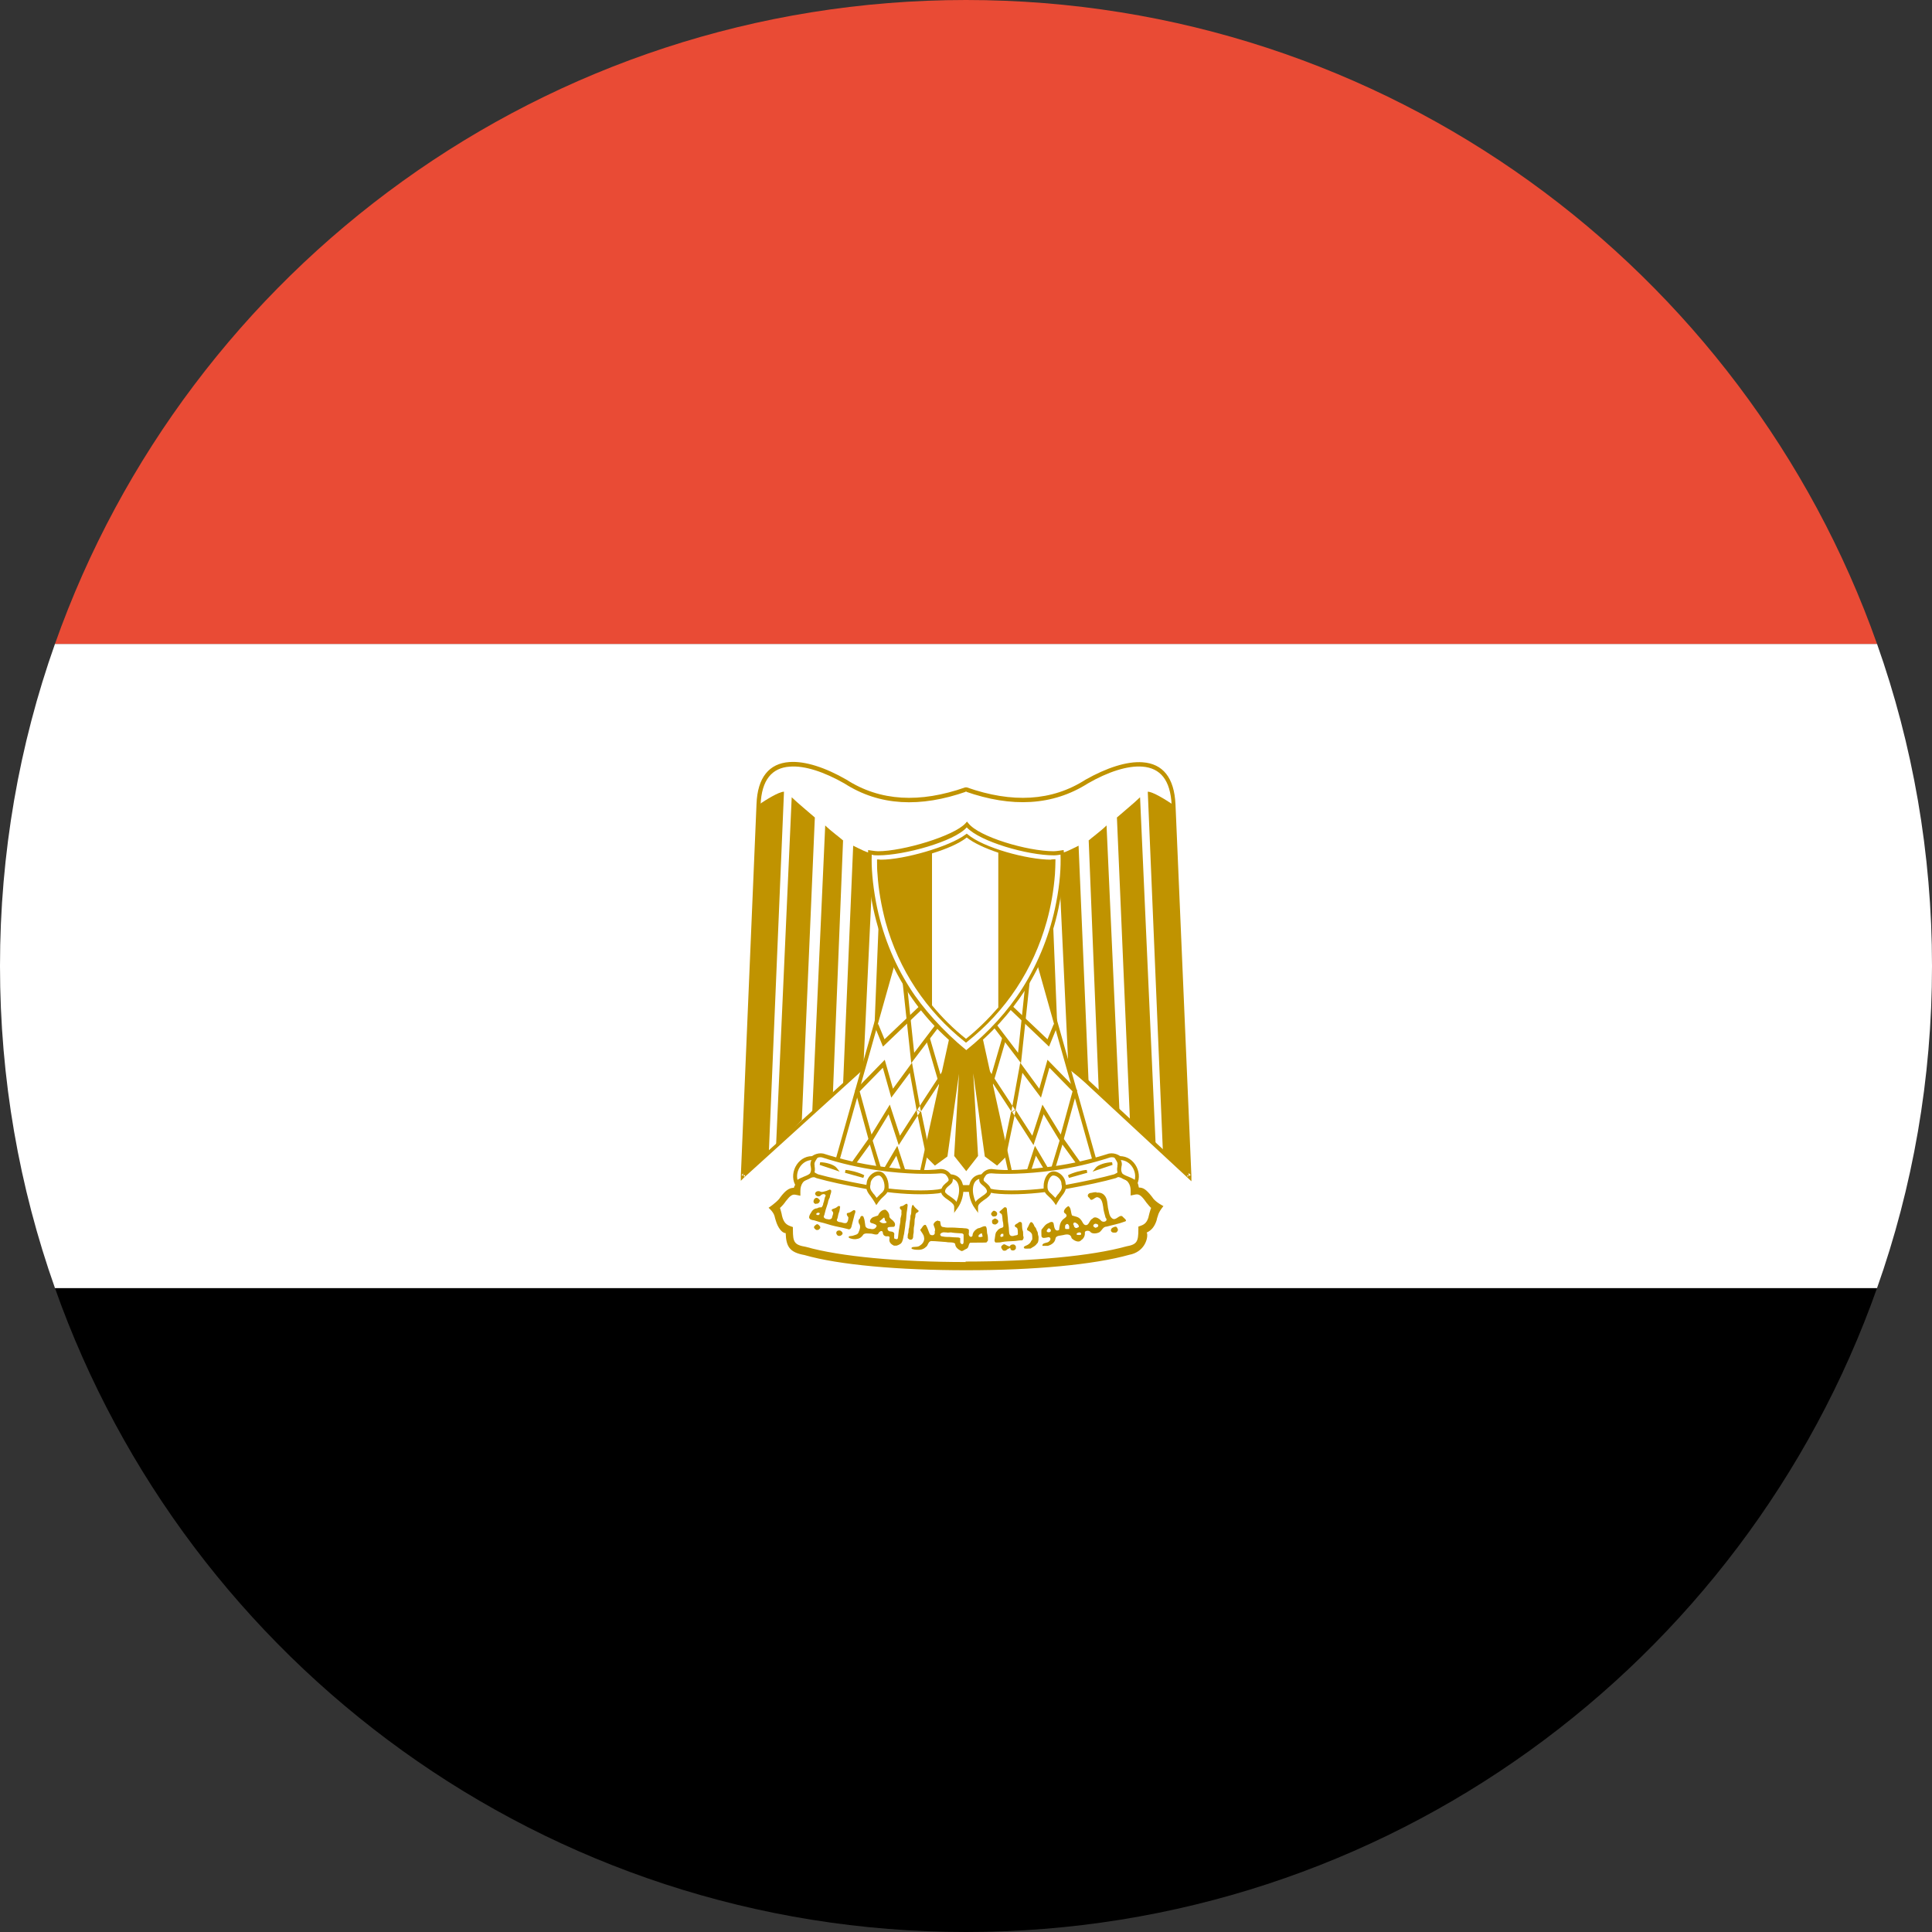 <?xml version="1.0" encoding="UTF-8"?><svg id="Layer_2" xmlns="http://www.w3.org/2000/svg" viewBox="0 0 80.14 80.14"><rect x="0" y="0" width="80.14" height="80.14" fill="#333333" stroke="none"/><defs><style>.cls-1,.cls-2{fill:#fff;}.cls-3{fill:#c09300;}.cls-3,.cls-2,.cls-4,.cls-5{fill-rule:evenodd;}.cls-4{fill:#e94b35;}</style></defs><g id="Layer_1-2"><g><path class="cls-5" d="M77.86,53.43H2.28c5.5,15.56,20.34,26.71,37.79,26.71s32.29-11.15,37.79-26.71Z"/><path class="cls-2" d="M2.28,53.43H77.86c1.48-4.18,2.28-8.67,2.28-13.36s-.8-9.18-2.28-13.36H2.28c-1.48,4.18-2.28,8.67-2.28,13.36s.8,9.18,2.28,13.36Z"/><path class="cls-4" d="M2.28,26.71H77.86C72.36,11.15,57.52,0,40.07,0S7.78,11.15,2.28,26.71Z"/><path class="cls-2" d="M40.18,40.3l9.15,8.49-.65-15.42c-.1-2.34-2.13-1.8-3.6-.96-1.49,.96-3.2,.96-5,.33-1.8,.63-3.51,.63-5-.33-1.48-.84-3.51-1.38-3.6,.96l-.65,15.42,9.36-8.49h0Z"/><path class="cls-3" d="M40.12,40.37l9.15,8.49,.15,.14v-.21l-.66-15.42c-.05-1.12-.53-1.69-1.36-1.75-.66-.05-1.5,.23-2.37,.72-1.4,.9-3.05,.98-4.93,.32h-.06c-1.88,.66-3.53,.58-4.93-.32-.87-.5-1.71-.78-2.37-.73-.83,.06-1.32,.63-1.36,1.75l-.65,15.42v.2l.14-.14,9.36-8.49,.16-.15h-.44l.16,.15h0Zm.12-.12l-.06,.06v0l-.06-.06-9.36,8.49,.14,.07,.65-15.42c.04-1.04,.47-1.54,1.21-1.59,.62-.05,1.43,.22,2.27,.7,1.45,.93,3.14,1.01,5.07,.33h-.06c1.93,.68,3.63,.59,5.08-.33,.83-.48,1.65-.75,2.27-.7,.74,.06,1.16,.55,1.21,1.59l.65,15.42,.14-.07-9.15-8.49Z"/><path class="cls-3" d="M32.52,32.84l-.63,15-1.07,.96,.65-15.42c.31-.21,.84-.54,1.05-.54Zm1.28,1.07l-.54,12.55-1.07,1.1,.65-14.49c.21,.21,.84,.73,.96,.84h0Zm1.17,.96l-.42,10.47-.86,.84,.54-11.94c.21,.21,.63,.52,.75,.63Zm1.26,.54l-.42,8.92-.84,.68,.42-9.93c.21,.1,.63,.33,.84,.33Zm1.17,0l-.31,7.43-.86,.84,.33-8.18c.21,0,.75,0,.84-.1Zm10.21-2.57l.63,15,1.07,.96-.65-15.42c-.31-.21-.84-.54-1.05-.54Zm-1.28,1.07l.54,12.55,1.07,1.1-.65-14.49c-.21,.21-.84,.73-.96,.84h0Zm-1.17,.96l.42,10.47,.86,.84-.54-11.94c-.21,.21-.63,.52-.75,.63Zm-1.26,.54l.42,8.92,.84,.68-.42-9.93c-.21,.1-.63,.33-.84,.33Zm-1.17,0l.31,7.43,.86,.84-.33-8.18c-.21,0-.75,0-.84-.1Zm-3.15,6.57l-1.29,5.88,.49,.49,.52-.38,.48-3.43-.2,3.41,.5,.63,.49-.63-.2-3.43,.48,3.45,.51,.38,.49-.49-1.29-5.88h-.98Z"/><path class="cls-2" d="M34.65,48.47l3.51,.54,1.49-6.8-2.45-2.78-2.55,9.04Z"/><path class="cls-3" d="M39.61,42.04l.12,.14-1.52,6.91-3.67-.56,2.57-9.11,.14-.05,.03,.03-.05,.18-2.48,8.81,3.34,.52,1.47-6.68,.05-.19h0Z"/><path class="cls-3" d="M36.63,43.41l1.75-1.67-.12-.12-1.57,1.49-.26-.63-.16,.06,.35,.86Z"/><path class="cls-3" d="M37.79,44.11l1.18-1.55-.13-.1-.92,1.21-.32-3.04-.17,.02,.37,3.46Z"/><path class="cls-3" d="M38.4,43.07l.58,1.99,.16-.05-.58-1.99-.16,.05Z"/><path class="cls-3" d="M38.05,46.03l.14,.09,1.16-1.77-.14-.09-1.16,1.77Zm.14,.03l-.36-1.98-.79,1.08-.34-1.2-1.23,1.26,.62,2.27,.77-1.27,.42,1.28,.88-1.37-.14-.09-.69,1.07-.42-1.29-.76,1.24-.49-1.79,.96-.98,.35,1.24,.77-1.03,.29,1.6,.04,.2,.33,1.57,.17-.04-.37-1.76h0Z"/><path class="cls-3" d="M36.08,47.47l.46,1.54,.64-1.07,.36,1.1,.16-.05-.48-1.46-.63,1.07-.46-1.51-.81,1.14,.14,.1,.61-.84Z"/><path class="cls-2" d="M42.95,39.43l2.55,9.04-3.51,.54-1.49-6.8,2.45-2.78Z"/><path class="cls-3" d="M40.53,42.05l-.12,.14,1.52,6.91,3.67-.56-2.57-9.11-.14-.05-.04,.04,.06,.17,2.48,8.81-3.34,.52-1.47-6.68-.05-.19Z"/><path class="cls-3" d="M43.51,43.41l-1.75-1.67,.12-.12,1.57,1.49,.26-.63,.16,.06-.35,.86Z"/><path class="cls-3" d="M42.36,44.11l-1.18-1.55,.13-.1,.92,1.21,.32-3.04,.17,.02-.37,3.46Z"/><path class="cls-3" d="M41.74,43.07l-.58,1.99-.16-.05,.58-1.99,.16,.05Z"/><path class="cls-3" d="M42.1,46.03l-.14,.09-1.16-1.77,.14-.09,1.16,1.77Zm-.14,.03l.36-1.98,.79,1.08,.34-1.2,1.23,1.26-.62,2.27-.77-1.27-.42,1.28-.88-1.37,.14-.09,.69,1.07,.42-1.29,.76,1.24,.49-1.79-.96-.98-.35,1.24-.77-1.03-.29,1.6-.04,.2-.33,1.57-.17-.04,.37-1.76h0Z"/><path class="cls-3" d="M44.07,47.47l-.46,1.54-.64-1.07-.36,1.1-.16-.05,.48-1.46,.63,1.07,.46-1.51,.81,1.14-.14,.1-.61-.84Z"/><path class="cls-2" d="M46.78,51.88c.63-.11,.63-.44,.63-.86,.63-.21,.31-.96,.75-.96-.44,.11-.54-.75-1.07-.63,0-.75-.75-.84-1.38-.63-1.26,.42-3.51,.52-5.63,.52-2.13-.1-4.35-.1-5.63-.52-.63-.21-1.38-.11-1.38,.63-.54-.12-.63,.75-1.07,.63,.44,0,.11,.75,.75,.96,0,.42,0,.75,.65,.86,1.48,.42,4.02,.63,6.69,.63s5.21-.21,6.71-.63Z"/><path class="cls-3" d="M47.56,51.13c.22-.1,.34-.27,.42-.52,0-.03,.04-.16,.05-.18,.04-.18,.23-.4,.23-.4,0,0-.28-.14-.42-.31l-.05-.07c-.25-.32-.37-.39-.55-.39-.1-.67-.8-.87-1.58-.61-1.09,.36-2.97,.51-5.58,.51-.2,0-.39-.02-.59-.02l-.59-.02c-2.53-.09-3.55-.18-4.41-.46-.84-.28-1.51,.36-1.56,.61-.21,0-.37,.14-.56,.39l-.05,.07c-.14,.17-.44,.37-.44,.37,0,0,.2,.16,.25,.35,0,.02,.04,.15,.05,.18,.08,.28,.25,.52,.41,.52,.02,.57,.17,.8,.78,.91,1.42,.41,3.92,.63,6.72,.63s5.29-.23,6.75-.64c.61-.11,.79-.65,.74-.9h0Zm-7.49,1.22c-2.77,0-5.24-.23-6.64-.63-.48-.08-.54-.19-.54-.71v-.11l-.11-.04c-.17-.06-.26-.16-.32-.35-.02-.06-.03-.11-.04-.17-.08-.31-.07-.23-.07-.23,0,0,.13-.12,.2-.22l.05-.07c.18-.23,.27-.29,.41-.26l.19,.04v-.2c0-.53,.51-.7,1.17-.48,.9,.29,1.93,.38,4.49,.48l.59,.02c.22,0,.41,.02,.59,.02,2.66,0,4.56-.15,5.69-.53,.66-.22,1.17-.05,1.17,.48v.2l.19-.04c.15-.03,.24,.03,.41,.26l.05,.07c.21,.26,.2,.22,.2,.22,0,0-.05,.13-.07,.22,0,.02-.04,.14-.04,.17-.06,.19-.14,.29-.31,.35l-.11,.04v.11c0,.52-.06,.63-.5,.71-1.44,.4-3.91,.63-6.68,.63Z"/><path class="cls-2" d="M39.02,48.58c.07,0,.43,.21,.43,.21,0,0,.33,.11,.39,.28,.12,.31-.16,1-.16,1,0,0-.42-.7-.78-.65-.75,.1-1.92,0-2.55-.11-.54-.1-1.71-.31-2.45-.52-.24-.1-.82,.34-.84,.2-.02-.11-.09-.47,.08-.67,.25-.3,.8-.43,.97-.39,.65,.21,1.49,.42,2.34,.54,.86,.11,1.82,.21,2.57,.11Z"/><path class="cls-3" d="M35.94,49.32c-.88-.16-1.54-.3-2.07-.45-.38-.16-.51-.44-.37-.7,.11-.23,.39-.37,.65-.32,.72,.23,1.55,.43,2.32,.53,1.12,.15,1.91,.2,2.55,.11h.01c.25,0,.47,.21,.5,.45,.03,.28-.18,.5-.61,.56-.55,.07-1.4,.04-2.11-.05-.04,.07-.1,.13-.19,.21-.14,.12-.27,.33-.27,.33,0,0-.12-.22-.23-.36-.01-.02-.02-.03-.03-.04-.08-.1-.13-.19-.15-.28Zm.92-.02c.69,.08,1.51,.11,2.04,.04,.34-.05,.48-.19,.46-.37-.02-.16-.1-.3-.33-.3-.43,.04-1.45,.04-2.58-.12-.8-.11-1.58-.29-2.35-.54-.16-.04-.37,.07-.45,.23-.09,.17,0,.34,.28,.47,.51,.14,1.15,.28,2.01,.44,0-.02,0-.04,.01-.07v.02c0-.26,.25-.51,.5-.51s.41,.32,.41,.62c0,.03,0,.06,0,.08Z"/><path class="cls-2" d="M36.25,49.54l-.03-.04c-.12-.15-.15-.23-.11-.38v-.02c0-.16,.17-.34,.34-.34,.12,0,.24,.23,.24,.45,0,.15-.04,.21-.18,.33-.06,.06-.15,.15-.15,.15,0,0,.02,.01-.11-.16Z"/><path class="cls-3" d="M33.82,47.97c-.67-.12-1.11,.64-.84,1.17l.08,.16,.07-.16c.03-.06,.09-.1,.27-.17,.22-.09,.31-.14,.36-.25,.05-.14,.05-.22,.03-.34v-.04c-.02-.08,0-.13,.07-.24l.07-.11-.13-.02h0Z"/><path class="cls-2" d="M33.63,48.36v.04c.02,.08,.02,.17-.02,.25-.02,.05-.09,.09-.27,.16-.22,.09-.26,.13-.26,.13-.09-.37,.18-.8,.58-.82-.04,.07-.05,.16-.04,.24Z"/><path class="cls-3" d="M39.57,50.32l.15-.21c.17-.23,.26-.57,.24-.85-.03-.33-.23-.55-.57-.55h-.16l.09,.13c.06,.09,.05,.12-.03,.19l-.06,.05c-.13,.11-.19,.2-.19,.35,0,.1,.06,.17,.17,.26,.02,.01,.04,.03,.07,.05l.07,.05c.17,.12,.23,.19,.23,.28v.26h0Z"/><path class="cls-2" d="M39.43,49.64l-.07-.05s-.04-.03-.06-.04c-.07-.06-.1-.09-.1-.12,0-.08,.04-.14,.13-.22l.06-.05c.15-.12,.13-.2,.13-.26,.16,.05,.24,.18,.26,.38,.02,.18-.03,.4-.11,.58-.02-.05-.03-.07-.24-.22Z"/><path class="cls-3" d="M34,48.32l.63,.21,.2,.07-.13-.16c-.1-.13-.44-.23-.68-.23l-.02,.12Zm1.06,.33l.75,.21,.04-.11c-.19-.11-.62-.22-.78-.22l-.02,.12Z"/><path class="cls-2" d="M41.12,48.58c-.07,0-.43,.21-.43,.21,0,0-.33,.11-.39,.28-.12,.31,.16,1,.16,1,0,0,.42-.7,.78-.65,.75,.1,1.92,0,2.55-.11,.54-.1,1.71-.31,2.45-.52,.24-.1,.82,.34,.84,.2,.02-.11,.09-.47-.08-.67-.25-.3-.8-.43-.97-.39-.76,.25-1.54,.42-2.34,.54-.86,.11-1.82,.21-2.57,.11h0Z"/><path class="cls-3" d="M44.21,49.32c.88-.16,1.54-.3,2.07-.45,.38-.16,.51-.44,.37-.7-.11-.23-.39-.37-.65-.32-.72,.23-1.55,.43-2.32,.53-1.12,.15-1.91,.2-2.55,.11h-.01c-.25,0-.47,.21-.5,.45-.03,.28,.18,.5,.61,.56,.55,.07,1.4,.04,2.11-.05,.04,.07,.1,.13,.19,.21,.14,.12,.27,.33,.27,.33,0,0,.12-.22,.23-.36,.01-.02,.02-.03,.03-.04,.08-.1,.13-.19,.15-.28Zm-.92-.02c-.69,.08-1.51,.11-2.04,.04-.34-.05-.48-.19-.46-.37,.02-.16,.1-.3,.33-.3,.43,.04,1.45,.04,2.58-.12,.8-.11,1.58-.29,2.35-.54,.16-.04,.37,.07,.45,.23,.09,.17,0,.34-.28,.47-.51,.14-1.15,.28-2.01,.44,0-.02,0-.04-.01-.07v.02c0-.26-.25-.51-.5-.51s-.41,.32-.41,.62c0,.03,0,.06,0,.08Z"/><path class="cls-2" d="M43.89,49.54l.03-.04c.12-.15,.15-.23,.11-.38v-.02c0-.16-.17-.34-.34-.34-.12,0-.24,.23-.24,.45,0,.15,.04,.21,.18,.33,.06,.06,.15,.15,.15,.15,0,0-.02,.01,.11-.16Z"/><path class="cls-3" d="M46.32,47.97c.67-.12,1.11,.64,.84,1.17l-.08,.16-.07-.16c-.03-.06-.09-.1-.27-.17-.22-.09-.31-.14-.36-.25-.05-.14-.05-.22-.03-.34v-.04c.02-.08,0-.13-.07-.24l-.07-.11,.13-.02h0Z"/><path class="cls-2" d="M46.52,48.36v.04c-.02,.08-.02,.17,.02,.25,.02,.05,.09,.09,.27,.16,.22,.09,.26,.13,.26,.13,.09-.37-.18-.8-.58-.82,.02,.04,.06,.12,.04,.24Z"/><path class="cls-3" d="M40.58,50.32l-.15-.21c-.17-.23-.26-.57-.24-.85,.03-.33,.23-.55,.57-.55h.16l-.09,.13c-.06,.09-.05,.12,.03,.19l.06,.05c.13,.11,.19,.2,.19,.35,0,.1-.06,.17-.17,.26-.02,.02-.04,.03-.07,.05l-.07,.05c-.17,.12-.23,.19-.23,.28v.26h0Z"/><path class="cls-2" d="M40.71,49.64l.07-.05s.04-.03,.06-.04c.07-.06,.1-.09,.1-.12,0-.08-.04-.14-.13-.22l-.06-.05c-.15-.12-.13-.2-.13-.26-.16,.05-.24,.18-.26,.38-.02,.18,.03,.4,.11,.58,.02-.05,.03-.07,.24-.22Z"/><path class="cls-3" d="M46.15,48.32l-.63,.21-.2,.07,.13-.16c.1-.13,.44-.23,.68-.23l.02,.12Zm-1.06,.33l-.75,.21-.04-.11c.19-.11,.62-.22,.78-.22l.02,.12Z"/><g><path class="cls-3" d="M33.84,49.94c-.07-.01-.11-.07-.09-.14,.02-.08,.09-.13,.15-.11,.04,.01,.11,.09,.11,.11,0,.03-.04,.1-.05,.1,0,0-.02,0-.02,.01-.01,.02-.06,.02-.09,.02Zm7.34,.52s-.07-.07-.07-.1c0-.05,.08-.14,.12-.14,.02,0,.09,.03,.11,.06,.04,.05,.03,.12-.02,.16-.03,.02-.11,.03-.15,.01Zm.05,.33c-.06-.02-.08-.05-.08-.11,0-.07,0-.07,.07-.11l.05-.03,.05,.02c.06,.03,.09,.06,.09,.1,0,.05-.03,.09-.09,.12-.05,.02-.05,.02-.09,0Z"/><path class="cls-3" d="M34.43,49.34s-.11,.04-.15,.06c-.09,.02-.19,.07-.27,.02-.08-.03-.19,0-.2,.1,.02,.09,.14,.14,.22,.08,.05-.07,.2-.11,.22,0-.06,.09-.05,.21-.1,.31,0,.06-.03,.12-.07,.17-.06,0-.13,0-.18,.04-.09,0-.17,.05-.22,.12-.05,.08-.11,.16-.12,.25,.01,.1,.12,.12,.21,.13,.09,.02,.18,.06,.27,.08,.15,.03,.28,.08,.43,.12,.21,.06,.43,.09,.65,.15,.02,0,.04,.01,.07,.02,.09,.02,.13-.08,.14-.15,.04-.15,.08-.31,.12-.47,.03-.06,.07-.2-.05-.17-.07,.04-.13,.1-.21,.11-.12,0-.05,.13,0,.18,0,.08-.01,.17-.07,.23-.07,.04-.16,0-.23-.02-.08,0-.23-.04-.16-.14,.03-.08,.03-.16,.06-.24,.04-.08,.04-.17,.06-.26-.05-.1-.13,.03-.2,.05-.05,.03-.21,.04-.13,.13,.08,.06,.02,.16,0,.23,0,.1-.11,.13-.2,.1-.08,0-.2-.07-.13-.16,.02-.08,.04-.15,.06-.23,.03-.09,.06-.18,.09-.28,.01-.08,.04-.16,.08-.23,0-.09,.06-.17,.06-.26,0-.05-.03-.06-.05-.06h0Zm-.48,.97s.02,0,.03,0c.03,.01,.03,.04,0,.07-.01,.01-.03,.03-.04,.02-.06,0-.08-.01-.08-.04,0-.02,0-.03,.05-.05,.01,0,.03-.01,.05-.02Zm-.14,.67c-.07-.06-.06-.11,.04-.18,.04-.03,.07-.03,.12,.02,.07,.07,.08,.11,.01,.17-.03,.03-.05,.03-.08,.03-.04,0-.05,0-.09-.04Zm12.31,.13s-.04-.04-.04-.07c0-.06,.03-.1,.1-.13,.09-.04,.13-.04,.16,.02,.05,.08,.04,.11-.01,.17-.03,.03-.04,.03-.1,.03-.07,0-.08,0-.11-.03Zm-11.36,.15s-.07-.05-.07-.11c0-.04,0-.05,.03-.08,.02-.02,.05-.03,.08-.03,.04,0,.05,0,.08,.02,.07,.05,.09,.1,.05,.15-.05,.05-.09,.07-.16,.05Zm2.93,.13s-.03-.02-.04-.04c0-.07,0-.15,.03-.22,.01-.07,0-.14,.03-.21,.02-.12,.02-.25,.05-.37,0-.06,0-.13,.03-.19,.02-.1,0-.2,.03-.29,0-.04,.04-.13,.07-.07,.05,.08,.12,.14,.19,.2,.06,.03,0,.08-.04,.1-.06,.02-.07,.08-.07,.14,0,.06-.03,.11-.03,.16-.01,.08,0,.17-.02,.25-.02,.08-.02,.17-.02,.25,0,.05-.02,.1-.02,.15,0,.05,0,.12-.05,.16-.04,.02-.11,.02-.14-.02Zm3.97-1.31c-.06,.05-.12,.11-.18,.16-.08,.06,.07,.09,.08,.15,.02,.08,.02,.16,.03,.24,.02,.07,.03,.15,.03,.23,0,.08-.12,.07-.16,.11-.07,.03-.09,.09-.14,.14-.03,.06-.04,.14-.05,.22,0,.06-.04,.13,0,.18l.02,.03s.05,0,.07,0c.07,0,.14,0,.2-.02,.16-.03,.33-.03,.49-.04,.1,0,.2-.03,.3-.03,.08,.02,.11-.07,.11-.13-.04-.09,0-.19-.04-.28-.03-.09-.02-.19-.03-.28,0-.07-.09-.1-.14-.05-.05,.05-.12,.06-.15,.11-.04,.08,.08,.08,.1,.14,.02,.06,.02,.13,.02,.2,.02,.08-.07,.08-.13,.09-.07,.03-.17,.04-.21-.04-.03-.06-.02-.13-.03-.2,0-.12-.03-.24-.04-.35,0-.15-.03-.29-.04-.44,0-.06,0-.16-.1-.14Zm-.08,1.1h.04v.1l-.05,.02s-.04,0-.05,.01l-.02-.02s-.02-.05,.02-.09c.02-.02,.03-.03,.07-.02Zm-4-1.24c-.05,.02-.12,.09-.17,.09-.12,0-.1,.12-.02,.16,.01,.03,0,.08,0,.12,.02,.11-.05,.19-.04,.3,0,.12-.04,.23-.05,.35-.03,.12-.03,.24-.05,.37-.01,.11-.09,.07-.16,.04,0-.05,0-.09,0-.14,.03-.11-.06-.14-.15-.15-.09,0-.14-.07-.12-.15,.04-.05,.14-.03,.2-.04,.13,.03,.13-.15,.06-.21-.05-.08-.16-.12-.19-.21,.01-.12-.06-.23-.16-.29-.15-.01-.26,.12-.31,.24-.06,.02-.12,.04-.18,.06-.09,.02-.23,.19-.1,.25,.07,.02,.29,.07,.2,.17-.05,.09-.16,.1-.25,.07-.1,0-.2-.05-.2-.16-.02-.1-.02-.21-.06-.3-.02-.11-.15-.09-.15,.02-.1,.07-.08,.19-.02,.27,.04,.1,0,.21-.04,.3-.03,.12-.15,.12-.25,.16-.05,.02-.22-.01-.15,.09,.1,.04,.22,.07,.33,.04,.11-.01,.21-.09,.26-.18,.07-.07,.2-.04,.3-.04,.1,0,.21,.07,.31,.02,.03-.08,.16-.2,.2-.07,0,.12,.09,.18,.2,.16,.12,0,.07,.08,.07,.15,0,.12,.09,.19,.19,.24,.04,0,.07,0,.11,0,.1-.03,.21-.08,.24-.19,.04-.09,.04-.19,.07-.29,.02-.15,.05-.3,.06-.46,.04-.14,.03-.28,.05-.43,.02-.1,.03-.21,.04-.31-.01-.06-.04-.07-.07-.05h0Zm-.91,.56s.03,.03,.03,.07c0,.05,.03,.09,.06,.1,.02,0,.02,.03,0,.05-.02,.01-.04,.02-.09,.02-.08,0-.12-.02-.17-.06l-.02-.03,.04-.02s.05-.04,.08-.07c.04-.04,.06-.06,.08-.05h0Zm8.82-1.05c-.07,0-.15,.01-.22,.03-.14,0-.21,.14-.08,.21,.08,.2,.21-.04,.33-.03,.19,.04,.21,.24,.24,.4,.01,.15,.06,.3,.1,.45,.13,.14-.1,.23-.19,.12-.08-.09-.26-.2-.35-.08-.12,.05-.13,.21-.23,.26-.16,.05-.18-.15-.27-.23-.08-.11-.23-.12-.35-.16-.06-.12-.03-.31-.15-.39-.1,.04-.28,.23-.13,.31,.15,.13-.07,.19-.13,.28-.1,.11-.11,.26-.13,.4-.17,.09-.2-.11-.22-.23-.01-.15-.14-.11-.23-.05-.13,.05-.19,.17-.28,.27-.01,.09,0,.18,0,.27,.03,.11,.16,.06,.24,.05,.13-.05,.18,.08,.08,.16-.07,.09-.3,.04-.28,.19,.07,0,.15,0,.22,0,.15-.04,.3-.14,.32-.3,.02-.14,.22-.12,.33-.15,.14-.04,.31-.05,.34,.13,.09,.1,.3,.21,.4,.08,.1-.06,.16-.18,.15-.3-.02-.1,.17-.11,.22-.05,.07,.11,.29,.08,.39,.02,.11-.08,.14-.23,.3-.23,.24-.07,.49-.11,.72-.2,.19-.04-.03-.16-.08-.23-.14-.07-.27,.22-.43,.08-.12-.1-.12-.28-.16-.42-.03-.18-.02-.39-.15-.53-.09-.1-.21-.12-.34-.11Zm-.91,1.26s.04,0,.07,.03c.06,.03,.1,.09,.1,.13,0,.03,0,.03-.05,.05-.02,.01-.04,.02-.07,.02-.02,0-.08-.05-.08-.07,0-.02,0-.04-.02-.06-.02-.04-.01-.04,0-.07,.01-.02,.02-.03,.04-.03h0Zm.87,.05s.08,.01,.1,.05c.02,.04,0,.08-.05,.1-.02,0-.04,.02-.06,.02,0,0-.03-.01-.05-.03-.04-.02-.04-.04-.04-.06,0-.04,.05-.08,.1-.08Zm-1.19,.01s.03,0,.05,.02c.02,.02,.03,.04,.04,.08,0,.03,0,.06,0,.08,0,.03,0,.03-.08,.03-.09,0-.09,0-.09-.09,0-.05,0-.06,.03-.09,.02-.02,.04-.03,.05-.03Zm-.73,.19s.05,.03,.06,.06c0,.04,0,.06-.03,.08-.03,.02-.1,.02-.12,0-.01,0-.02-.02-.02-.03,0-.02,0-.02,0-.03,0,0,.02-.02,.02-.02,0,0,0-.02,.02-.04,.02-.02,.05-.04,.07-.03Zm1.24,.16s.04,0,.06,.02c.02,.02,.02,.05,0,.08-.02,.01-.12,.01-.15,0-.02,0-.02-.01-.02-.03,0-.02,0-.03,.04-.05,.02-.01,.05-.02,.08-.02Zm-2.29,.64s-.03-.02-.01-.03c.02-.04,.07-.05,.11-.07,.07-.03,.14-.08,.18-.15,0-.04,.06-.07,.06-.11,0-.06,0-.13-.01-.19-.02-.06-.06-.1-.11-.13-.03-.03-.09-.03-.1-.08,0-.05,.03-.08,.05-.12,.03-.06,.05-.12,.09-.17,.03-.04,.09,0,.11,.04,.03,.04,.05,.08,.06,.12,.04,.04,.08,.1,.09,.16,.02,.04,.05,.08,.05,.13,0,.06,.03,.11,.03,.16,0,.07,0,.15-.03,.22-.02,.04-.06,.06-.08,.1-.04,.04-.09,.07-.14,.1-.04,.01-.06,.06-.11,.05-.07,0-.14,.01-.21,0,0,0-.02-.01-.02,0Zm-.91,.06s-.04-.05-.04-.08c0-.03,0-.05,.04-.08,.06-.06,.09-.06,.19,0,.1,.05,.13,.05,.14,.02,0-.03,.06-.06,.12-.06,.03,0,.05,0,.08,.03,.03,.03,.04,.03,.04,.09,0,.06,0,.06-.04,.1-.04,.03-.04,.03-.09,.03-.06,0-.09-.03-.1-.08,0-.03-.02-.04-.03-.02,0,0-.02,.02-.03,.02-.04,.01-.08,.04-.11,.07-.01,.01-.03,.02-.07,.02-.05,0-.05,0-.09-.04Zm-2.65-1.19c-.09,0-.18,.08-.2,.16,.02,.1,.1,.2,.05,.3,.04,.14-.1,.19-.2,.11-.06-.13-.09-.27-.17-.39-.11-.03-.15,.14-.23,.2,.04,.1,.15,.19,.16,.32,.03,.12-.05,.26-.15,.32-.09,.09-.22,.06-.33,.08-.14,.08,.1,.11,.16,.11,.14,.01,.28,0,.39-.11,.1-.05,.09-.23,.22-.25,.21,0,.42,.03,.63,.04,.11,.03,.29-.01,.37,.07,0,.15,.13,.24,.25,.3,.07,.02,.14-.06,.2-.08,.13-.04,.09-.2,.17-.26,.22-.01,.44,0,.66-.01,.04,0,.05-.06,.08-.08,0-.09,0-.17-.02-.25-.04-.11,0-.25-.07-.34-.11-.03-.2,.07-.32,.08-.12,.06-.23,.17-.23,.31-.07,.12-.19-.02-.15-.12,0-.04,0-.09,0-.13-.07-.08-.19-.05-.28-.07-.14,0-.27-.02-.41-.02-.12,0-.24,.01-.36-.02-.14,0-.12-.14-.14-.23-.02-.02-.05-.03-.08-.02h0Zm.27,.49s.09,0,.13,.01c.06,0,.12-.02,.18,0,.13,.02,.26,.02,.39,.03,.03,0,.06,.02,.08,.05v.28s0,.08-.02,.1c0,0-.02,.01-.03,.02-.04,0-.07-.03-.09-.07,0-.05,0-.09,0-.14,0-.01,0-.03,0-.04-.03-.02-.06-.03-.1-.03-.11,0-.22-.01-.34-.02-.09,0-.19,0-.28-.02-.04-.01-.08,0-.1-.05-.03-.04,.01-.08,.05-.1,.04-.02,.09-.03,.13-.02Zm1.51,.03s.03,0,.04,.05c0,.03,.01,.06,.02,.07,0,.02,0,.02-.02,.03-.07,.02-.13,.02-.15,0-.01-.01,0-.06,.02-.08,.04-.03,.08-.06,.1-.06h0Z"/></g><path class="cls-2" d="M40.07,43.62c4.36-3.35,3.99-8.27,3.99-8.27-.11,.02-.23,.03-.34,.03-.91,0-3.1-.52-3.61-1.19-.54,.6-2.77,1.19-3.68,1.19-.11,0-.23-.01-.34-.03,0,0-.38,4.91,3.98,8.27Z"/><path class="cls-3" d="M42.53,41.06c.7-1.1,1.18-2.32,1.42-3.6,.16-.81,.2-1.51,.18-2.03,0-.06,0-.11-.01-.17,0,0-.3,.05-.41,.05-1.1,0-3.11-.6-3.54-1.16l-.06-.07-.06,.07c-.48,.53-2.6,1.16-3.63,1.16-.11,0-.41-.05-.41-.05,0,0,0,.13-.01,.17-.02,.52,.02,1.22,.18,2.03,.24,1.28,.72,2.5,1.42,3.6,.62,.98,1.42,1.86,2.42,2.62h.09c.99-.76,1.79-1.65,2.42-2.62Zm-2.46,2.49c-.92-.75-1.81-1.74-2.33-2.57-.69-1.08-1.16-2.29-1.4-3.54-.15-.8-.2-1.49-.18-1.99,.08,.03,.15,.03,.27,.03,1.07,0,3.15-.57,3.67-1.16,.55,.59,2.51,1.16,3.62,1.16,.12,0,.27-.03,.27-.03,.02,.5-.02,1.19-.18,1.99-.24,1.26-.72,2.47-1.4,3.55-.61,.96-1.4,1.82-2.33,2.57Zm3.53-7.89c-1,0-2.82-.5-3.46-1.05l-.04-.03-.04,.03c-.69,.52-2.58,1.05-3.51,1.05-.03,0-.06,0-.1-.01h-.07v.06c0,.19,0,.37,.02,.56,.04,.65,.16,1.31,.33,1.96,.55,2,1.68,3.7,3.3,4.99l.04,.03,.04-.03c1.63-1.29,2.75-3,3.31-5,.18-.65,.29-1.31,.34-1.96,.01-.21,.02-.38,.02-.55v-.07s-.14,.01-.17,.01h0Z"/><path class="cls-2" d="M38.65,41.69c.42,.51,.89,.98,1.42,1.4,.49-.39,.93-.83,1.34-1.3v-6.42c-.54-.18-1.02-.4-1.31-.63-.31,.25-.85,.48-1.44,.66v6.3h0Z"/><g transform="translate(83.4 61)"><path class="cls-2" d="M42.11,33.54c.2,.04,.4,.07,.6,.08l.46,.03-.42-.19c-.5-.22-1.02-1.98-.96-3.36,.05-1.23-.13-1.94-.44-2.26-.27-.27-1.11-.52-1.74-.56-.18,0-.29,.06-.34,.17-.02,.05-.02,.05-.02,.05-.64-.15-1.16-.17-1.41,0-.14,.09-.23,.34-.26,.61-.01,.12,0,.22,.01,.29,.03,.11,.13,.17,.22,.09,.34-.27,.66-.12,.98,.34,.23,.33,.19,1.3-.13,2.36-.12,.41-.33,.84-.59,1.29-.22,.36-.46,.71-.72,1.05l-.11,.13h.17c.12,0,.25-.02,.4-.06,.16-.05,.32-.11,.47-.18,.11-.05,.28-.14,.28-.14l-.13,.55-.04,.17,.15-.07c.14-.07,.28-.15,.42-.23,.16-.1,.3-.21,.44-.32,.05-.04,.11-.09,.11-.09l.47,.5,.07,.07,.06-.08s.18-.21,.21-.24c.07-.07,.14-.14,.22-.21,.04-.04,.04-.04,.04-.04l.04,.03c.08,.07,.17,.13,.27,.19,.24,.15,.52,.25,.81,.28,.11,0,.12-.07,.11-.17-.01-.06-.03-.12-.05-.18,0-.02,.08,.03,.35,.08h0Z"/><path class="cls-3" d="M38.63,33.07c-.07,.04-.32,.18-.41,.22-.14,.07-.29,.13-.45,.17-.13,.04-.18,.04-.18,.04l.12-.15c.18-.25,.35-.5,.51-.77,.27-.46,.48-.91,.61-1.33,.27-.89,.35-1.71,.23-2.2,.01-.02,.03-.03,.05-.05,.09-.08,.46,0,.46,0-.5-.86-1.07-1.06-1.33-1.05-.23,.01-.38,.26-.44,.39-.02,.02-.04,.04-.06,.06,0,0-.01-.17,0-.27,.01-.13,.05-.26,.1-.38,.08-.05,.2-.1,.36-.11,.39-.03,.5,.03,.8,.27,.3,.24,.53,.35,.68,.33,.05,0,.07,.08,.12,.14,.04,.04,.03,.08,.17,.08,.09,0,.14-.17,.19-.22,.07-.06,.21-.08,.3-.1,.19-.05,.28-.04,.42-.06,.07,0,.3-.02,.47,.06,.2,.34,.31,.98,.27,1.97-.06,1.44,.4,2.96,.82,3.33-.1-.01-.21-.03-.31-.05-.23-.05-.4-.11-.48-.18h0c-.17-.25-.31-.68-.42-1.23-.07-.34-.12-.69-.15-1.04-.02-.16-.03-.31-.04-.47h-.17v.14c.02,.1,.03,.22,.04,.35,.04,.36,.09,.72,.15,1.05,.11,.57,.26,1.02,.44,1.29h0l.13,.34c-.24-.03-.47-.12-.67-.24-.09-.05-.17-.11-.25-.18-.02-.02-.05-.04-.07-.07-.05-.17-.09-.66-.11-1.35-.02-.48-.02-.97-.02-1.45h-.17c0,.15,0,.3,0,.45,0,.34,.01,.68,.02,1,.02,.68,.06,1.15,.11,1.37-.13,.12-.25,.24-.36,.37-.05,.06-.08,.09-.08,.09l-.43-.45c.13-.28,.24-.74,.33-1.33,.05-.35,.09-.72,.12-1.09,.01-.16,.03-.33,.03-.49h-.17v.13c-.04,.48-.09,.96-.16,1.43-.09,.61-.2,1.07-.33,1.32-.05,.04-.1,.09-.15,.13-.13,.1-.27,.21-.42,.3-.13,.09-.24,.14-.24,.14l.13-.53c.22-.25,.41-.72,.57-1.35,.13-.49,.23-1,.3-1.5l-.17-.02s0,.07-.02,.13c-.07,.46-.16,.91-.28,1.35-.16,.61-.34,1.07-.54,1.29Zm3.48,.47c.2,.04,.4,.07,.6,.08l.46,.03-.42-.19c-.5-.22-1.02-1.98-.96-3.36,.05-1.23-.13-1.94-.44-2.26-.27-.27-1.11-.52-1.74-.56-.18,0-.29,.06-.34,.17-.02,.05-.02,.05-.02,.05-.64-.15-1.16-.17-1.41,0-.14,.09-.23,.34-.26,.61-.01,.12,0,.22,.01,.29,.03,.11,.13,.17,.22,.09,.34-.27,.66-.12,.98,.34,.23,.33,.19,1.3-.13,2.36-.12,.41-.33,.84-.59,1.29-.22,.36-.46,.71-.72,1.05l-.11,.13h.17c.12,0,.25-.02,.4-.06,.16-.05,.32-.11,.47-.18,.11-.05,.28-.14,.28-.14l-.13,.55-.04,.17,.15-.07c.14-.07,.28-.15,.42-.23,.16-.1,.3-.21,.44-.32,.05-.04,.11-.09,.11-.09l.47,.5,.07,.07,.06-.08s.18-.21,.21-.24c.07-.07,.14-.14,.22-.21,.04-.04,.04-.04,.04-.04l.04,.03c.08,.07,.17,.13,.27,.19,.24,.15,.52,.25,.81,.28,.11,0,.12-.07,.11-.17-.01-.06-.03-.12-.05-.18,0-.02,.08,.03,.35,.08h0Z"/><circle class="cls-1" cx="39.91" cy="28.05" r=".16"/></g></g></g></svg>